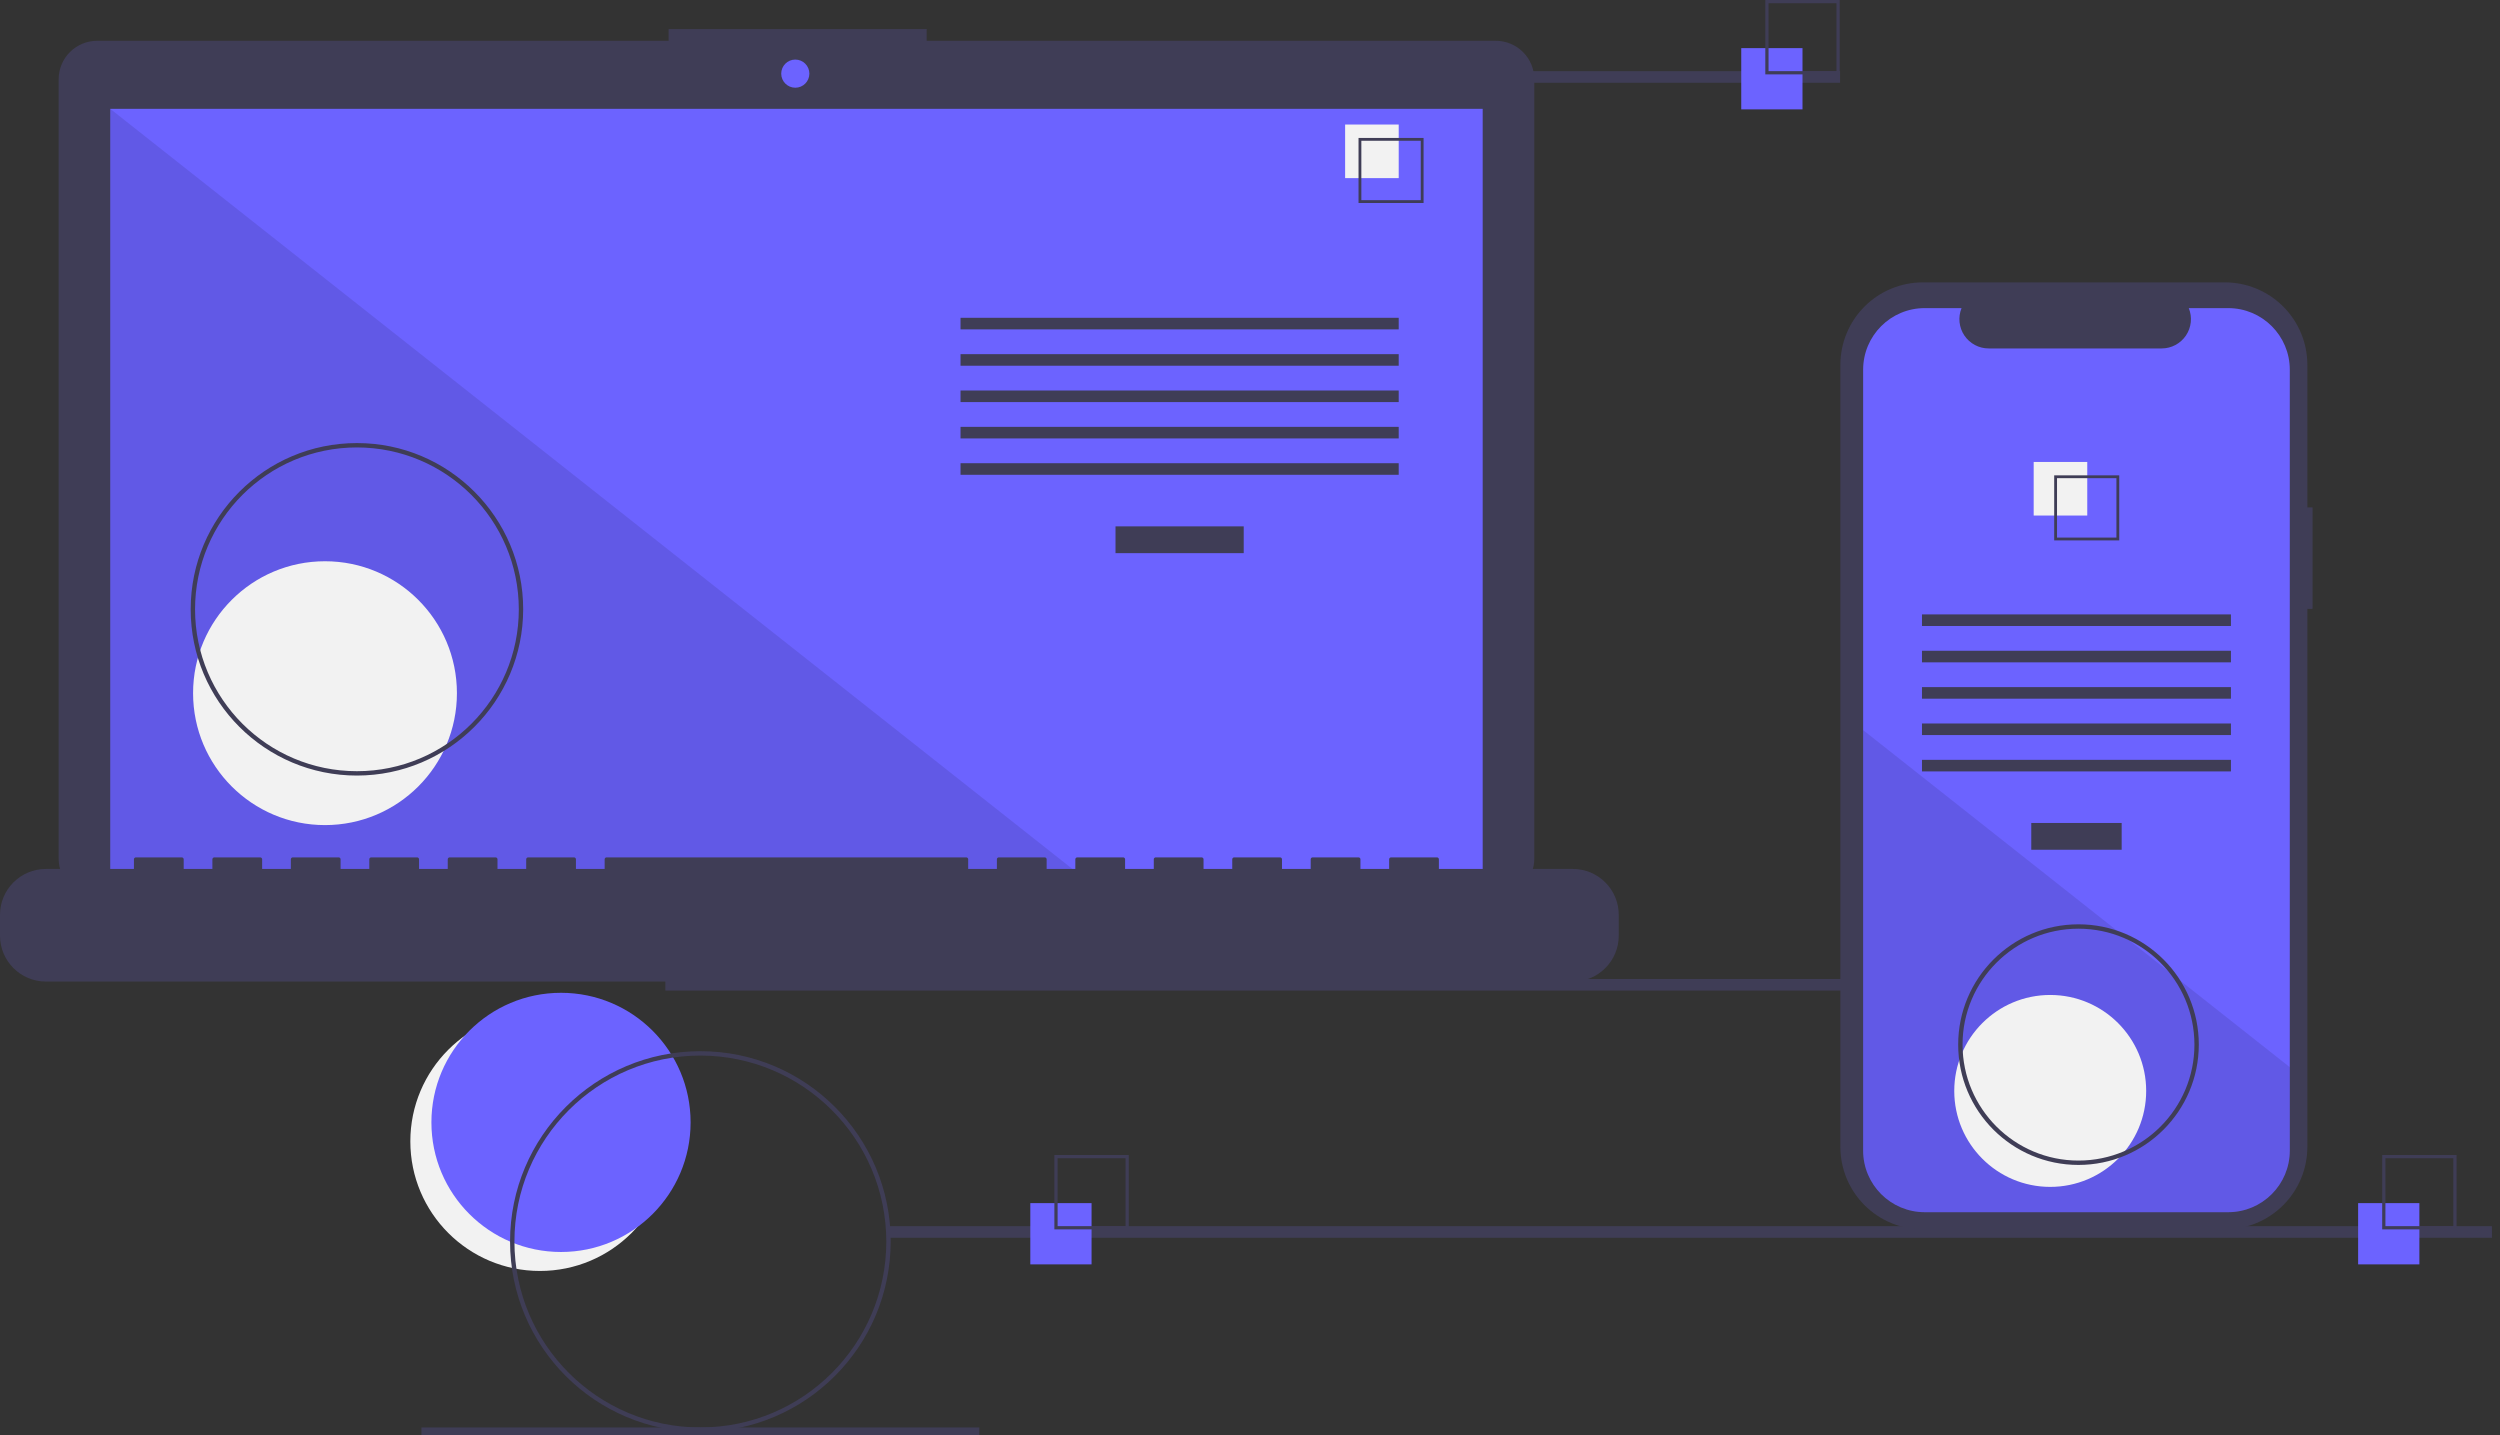 
<svg width="216px" height="124px" viewBox="0 0 216 124" version="1.1" xmlns="http://www.w3.org/2000/svg" xmlns:xlink="http://www.w3.org/1999/xlink">
    <rect x="0" y="0" width="216" height="124" fill="#333333" stroke="none"/>
    <g id="Page-1" stroke="none" stroke-width="1" fill="none" fill-rule="evenodd">
        <g id="mainsourcecode" fill-rule="nonzero">
            <circle id="Oval" fill="#F2F2F2" cx="46.65" cy="98.614" r="11.197"></circle>
            <circle id="Oval" fill="#6C63FF" cx="48.471" cy="96.975" r="11.197"></circle>
            <rect id="Rectangle" fill="#3F3D56" x="57.488" y="84.586" width="138.537" height="1"></rect>
            <path d="M129.237,3.525 L80.065,3.525 L80.065,2.512 L57.768,2.512 L57.768,3.525 L8.394,3.525 C7.511,3.525 6.665,3.876 6.042,4.499 C5.418,5.123 5.067,5.969 5.067,6.851 L5.067,74.183 C5.067,76.02 6.557,77.509 8.394,77.509 L129.237,77.509 C131.074,77.509 132.563,76.02 132.563,74.183 L132.563,6.851 C132.563,5.969 132.213,5.123 131.589,4.499 C130.965,3.876 130.119,3.525 129.237,3.525 L129.237,3.525 Z" id="Path" fill="#3F3D56"></path>
            <rect id="Rectangle" fill="#6C63FF" x="9.527" y="9.403" width="118.577" height="66.89"></rect>
            <circle id="Oval" fill="#6C63FF" cx="68.714" cy="6.363" r="1.216"></circle>
            <polygon id="Path" fill="#000000" opacity="0.1" points="94.193 76.293 9.527 76.293 9.527 9.404"></polygon>
            <circle id="Oval" fill="#F2F2F2" cx="28.08" cy="59.89" r="11.398"></circle>
            <rect id="Rectangle" fill="#3F3D56" x="96.381" y="45.478" width="11.076" height="2.314"></rect>
            <rect id="Rectangle" fill="#3F3D56" x="82.99" y="27.458" width="37.858" height="1"></rect>
            <rect id="Rectangle" fill="#3F3D56" x="82.99" y="30.599" width="37.858" height="1"></rect>
            <rect id="Rectangle" fill="#3F3D56" x="82.99" y="33.74" width="37.858" height="1"></rect>
            <rect id="Rectangle" fill="#3F3D56" x="82.99" y="36.881" width="37.858" height="1"></rect>
            <rect id="Rectangle" fill="#3F3D56" x="82.99" y="40.022" width="37.858" height="1"></rect>
            <rect id="Rectangle" fill="#F2F2F2" x="116.219" y="10.76" width="4.629" height="4.629"></rect>
            <path d="M122.997,17.539 L117.377,17.539 L117.377,11.918 L122.997,11.918 L122.997,17.539 Z M117.621,17.294 L122.753,17.294 L122.753,12.162 L117.621,12.162 L117.621,17.294 Z" id="Shape" fill="#3F3D56"></path>
            <path d="M135.892,75.077 L124.32,75.077 L124.32,74.243 C124.32,74.199 124.303,74.157 124.272,74.126 C124.241,74.095 124.199,74.078 124.155,74.078 L120.187,74.078 C120.143,74.078 120.101,74.095 120.07,74.126 C120.039,74.157 120.022,74.199 120.022,74.243 L120.022,75.077 L117.542,75.077 L117.542,74.243 C117.542,74.199 117.525,74.157 117.493,74.126 C117.462,74.095 117.42,74.078 117.377,74.078 L113.409,74.078 C113.365,74.078 113.323,74.095 113.292,74.126 C113.261,74.157 113.244,74.199 113.244,74.243 L113.244,75.077 L110.764,75.077 L110.764,74.243 C110.764,74.199 110.746,74.157 110.715,74.126 C110.684,74.095 110.642,74.078 110.599,74.078 L106.631,74.078 C106.587,74.078 106.545,74.095 106.514,74.126 C106.483,74.157 106.466,74.199 106.466,74.243 L106.466,75.077 L103.986,75.077 L103.986,74.243 C103.986,74.199 103.968,74.157 103.937,74.126 C103.906,74.095 103.864,74.078 103.82,74.078 L99.853,74.078 C99.809,74.078 99.767,74.095 99.736,74.126 C99.705,74.157 99.687,74.199 99.687,74.243 L99.687,75.077 L97.208,75.077 L97.208,74.243 C97.208,74.199 97.19,74.157 97.159,74.126 C97.128,74.095 97.086,74.078 97.042,74.078 L93.075,74.078 C93.031,74.078 92.989,74.095 92.958,74.126 C92.927,74.157 92.909,74.199 92.909,74.243 L92.909,75.077 L90.43,75.077 L90.43,74.243 C90.43,74.199 90.412,74.157 90.381,74.126 C90.35,74.095 90.308,74.078 90.264,74.078 L86.297,74.078 C86.253,74.078 86.211,74.095 86.18,74.126 C86.149,74.157 86.131,74.199 86.131,74.243 L86.131,75.077 L83.651,75.077 L83.651,74.243 C83.651,74.199 83.634,74.157 83.603,74.126 C83.572,74.095 83.53,74.078 83.486,74.078 L52.406,74.078 C52.362,74.078 52.32,74.095 52.289,74.126 C52.258,74.157 52.241,74.199 52.241,74.243 L52.241,75.077 L49.761,75.077 L49.761,74.243 C49.761,74.199 49.744,74.157 49.713,74.126 C49.682,74.095 49.64,74.078 49.596,74.078 L45.628,74.078 C45.584,74.078 45.542,74.095 45.511,74.126 C45.48,74.157 45.463,74.199 45.463,74.243 L45.463,75.077 L42.983,75.077 L42.983,74.243 C42.983,74.199 42.966,74.157 42.935,74.126 C42.904,74.095 42.862,74.078 42.818,74.078 L38.85,74.078 C38.806,74.078 38.764,74.095 38.733,74.126 C38.702,74.157 38.685,74.199 38.685,74.243 L38.685,75.077 L36.205,75.077 L36.205,74.243 C36.205,74.199 36.187,74.157 36.156,74.126 C36.125,74.095 36.083,74.078 36.04,74.078 L32.072,74.078 C32.028,74.078 31.986,74.095 31.955,74.126 C31.924,74.157 31.907,74.199 31.907,74.243 L31.907,75.077 L29.427,75.077 L29.427,74.243 C29.427,74.199 29.409,74.157 29.378,74.126 C29.347,74.095 29.305,74.078 29.261,74.078 L25.294,74.078 C25.25,74.078 25.208,74.095 25.177,74.126 C25.146,74.157 25.129,74.199 25.129,74.243 L25.129,75.077 L22.649,75.077 L22.649,74.243 C22.649,74.199 22.631,74.157 22.6,74.126 C22.569,74.095 22.527,74.078 22.483,74.078 L18.516,74.078 C18.472,74.078 18.43,74.095 18.399,74.126 C18.368,74.157 18.35,74.199 18.35,74.243 L18.35,75.077 L15.871,75.077 L15.871,74.243 C15.871,74.199 15.853,74.157 15.822,74.126 C15.791,74.095 15.749,74.078 15.705,74.078 L11.738,74.078 C11.694,74.078 11.652,74.095 11.621,74.126 C11.59,74.157 11.572,74.199 11.572,74.243 L11.572,75.077 L3.968,75.077 C1.776,75.077 0,76.853 0,79.044 L0,80.839 C0,83.03 1.776,84.806 3.968,84.806 L135.892,84.806 C138.084,84.806 139.86,83.03 139.86,80.839 L139.86,79.044 C139.86,76.853 138.084,75.077 135.892,75.077 L135.892,75.077 Z" id="Path" fill="#3F3D56"></path>
            <path d="M30.839,67.009 C22.906,67.009 16.475,60.578 16.475,52.645 C16.475,44.712 22.906,38.281 30.839,38.281 C38.772,38.281 45.203,44.712 45.203,52.645 C45.194,60.574 38.769,67 30.839,67.009 Z M30.839,38.659 C23.115,38.659 16.853,44.92 16.853,52.645 C16.853,60.369 23.115,66.631 30.839,66.631 C38.564,66.631 44.825,60.369 44.825,52.645 C44.817,44.924 38.56,38.667 30.839,38.659 Z" id="Shape" fill="#3F3D56"></path>
            <rect id="Rectangle" fill="#3F3D56" x="110.786" y="6.151" width="48.195" height="1"></rect>
            <rect id="Rectangle" fill="#3F3D56" x="76.766" y="105.943" width="138.537" height="1"></rect>
            <rect id="Rectangle" fill="#3F3D56" x="36.415" y="123.331" width="48.195" height="1"></rect>
            <rect id="Rectangle" fill="#6C63FF" x="89.019" y="103.95" width="5.292" height="5.292"></rect>
            <path d="M97.524,106.218 L91.098,106.218 L91.098,99.792 L97.524,99.792 L97.524,106.218 Z M91.377,105.939 L97.245,105.939 L97.245,100.071 L91.377,100.071 L91.377,105.939 Z" id="Shape" fill="#3F3D56"></path>
            <rect id="Rectangle" fill="#6C63FF" x="150.444" y="4.158" width="5.292" height="5.292"></rect>
            <path d="M158.949,6.426 L152.523,6.426 L152.523,-1.42108547e-14 L158.949,-1.42108547e-14 L158.949,6.426 Z M152.802,6.147 L158.67,6.147 L158.67,0.279 L152.802,0.279 L152.802,6.147 Z" id="Shape" fill="#3F3D56"></path>
            <rect id="Rectangle" fill="#6C63FF" x="203.742" y="103.95" width="5.292" height="5.292"></rect>
            <path d="M212.247,106.218 L205.821,106.218 L205.821,99.792 L212.247,99.792 L212.247,106.218 Z M206.1,105.939 L211.968,105.939 L211.968,100.071 L206.1,100.071 L206.1,105.939 Z" id="Shape" fill="#3F3D56"></path>
            <path d="M199.805,43.84 L199.356,43.84 L199.356,31.525 C199.356,29.634 198.605,27.821 197.268,26.484 C195.931,25.148 194.118,24.397 192.228,24.397 L166.136,24.397 C164.245,24.397 162.432,25.148 161.096,26.484 C159.759,27.821 159.008,29.634 159.008,31.525 L159.008,99.089 C159.008,100.979 159.759,102.792 161.096,104.129 C162.432,105.465 164.245,106.216 166.136,106.216 L192.228,106.216 C194.118,106.216 195.931,105.465 197.268,104.129 C198.605,102.792 199.356,100.979 199.356,99.089 L199.356,52.607 L199.805,52.607 L199.805,43.84 Z" id="Path" fill="#3F3D56"></path>
            <path d="M197.838,31.943 L197.838,99.409 C197.838,102.349 195.456,104.733 192.516,104.733 L166.298,104.733 C163.358,104.733 160.975,102.349 160.975,99.409 L160.975,31.943 C160.975,29.004 163.358,26.621 166.298,26.621 L169.478,26.621 C169.161,27.401 169.252,28.288 169.721,28.987 C170.191,29.685 170.978,30.105 171.82,30.105 L186.768,30.105 C187.61,30.105 188.397,29.685 188.867,28.987 C189.337,28.288 189.428,27.401 189.11,26.621 L192.516,26.621 C195.455,26.621 197.838,29.004 197.838,31.943 Z" id="Path" fill="#6C63FF"></path>
            <rect id="Rectangle" fill="#3F3D56" x="175.502" y="71.105" width="7.81" height="2.314"></rect>
            <rect id="Rectangle" fill="#3F3D56" x="166.059" y="53.085" width="26.694" height="1"></rect>
            <rect id="Rectangle" fill="#3F3D56" x="166.059" y="56.226" width="26.694" height="1"></rect>
            <rect id="Rectangle" fill="#3F3D56" x="166.059" y="59.367" width="26.694" height="1"></rect>
            <rect id="Rectangle" fill="#3F3D56" x="166.059" y="62.509" width="26.694" height="1"></rect>
            <rect id="Rectangle" fill="#3F3D56" x="166.059" y="65.65" width="26.694" height="1"></rect>
            <rect id="Rectangle" fill="#F2F2F2" x="175.71" y="39.913" width="4.629" height="4.629"></rect>
            <path d="M177.482,41.07 L177.482,46.691 L183.103,46.691 L183.103,41.07 L177.482,41.07 Z M182.859,46.447 L177.726,46.447 L177.726,41.314 L182.859,41.314 L182.859,46.447 Z" id="Shape" fill="#3F3D56"></path>
            <path d="M197.838,92.204 L197.838,99.409 C197.838,102.349 195.456,104.733 192.516,104.733 L166.298,104.733 C163.358,104.733 160.975,102.349 160.975,99.409 L160.975,63.081 L183.064,80.532 L183.442,80.83 L187.551,84.075 L187.934,84.38 L197.838,92.204 Z" id="Path" fill="#000000" opacity="0.1"></path>
            <circle id="Oval" fill="#F2F2F2" cx="177.139" cy="94.256" r="8.291"></circle>
            <path d="M60.512,123.709 C51.431,123.709 44.069,116.347 44.069,107.266 C44.069,98.184 51.431,90.823 60.512,90.823 C69.594,90.823 76.955,98.184 76.955,107.266 C76.945,116.343 69.589,123.698 60.512,123.709 L60.512,123.709 Z M60.512,91.201 C51.64,91.201 44.447,98.393 44.447,107.266 C44.447,116.138 51.64,123.331 60.512,123.331 C69.385,123.331 76.577,116.138 76.577,107.266 C76.567,98.397 69.381,91.211 60.512,91.201 Z" id="Shape" fill="#3F3D56"></path>
            <path d="M179.582,100.651 C173.841,100.651 169.187,95.997 169.187,90.256 C169.187,84.515 173.841,79.861 179.582,79.861 C185.323,79.861 189.977,84.515 189.977,90.256 C189.971,95.994 185.321,100.644 179.582,100.651 Z M179.582,80.239 C174.05,80.239 169.565,84.723 169.565,90.256 C169.565,95.788 174.05,100.273 179.582,100.273 C185.115,100.273 189.599,95.788 189.599,90.256 C189.593,84.726 185.112,80.245 179.582,80.239 Z" id="Shape" fill="#3F3D56"></path>
        </g>
    </g>
</svg>